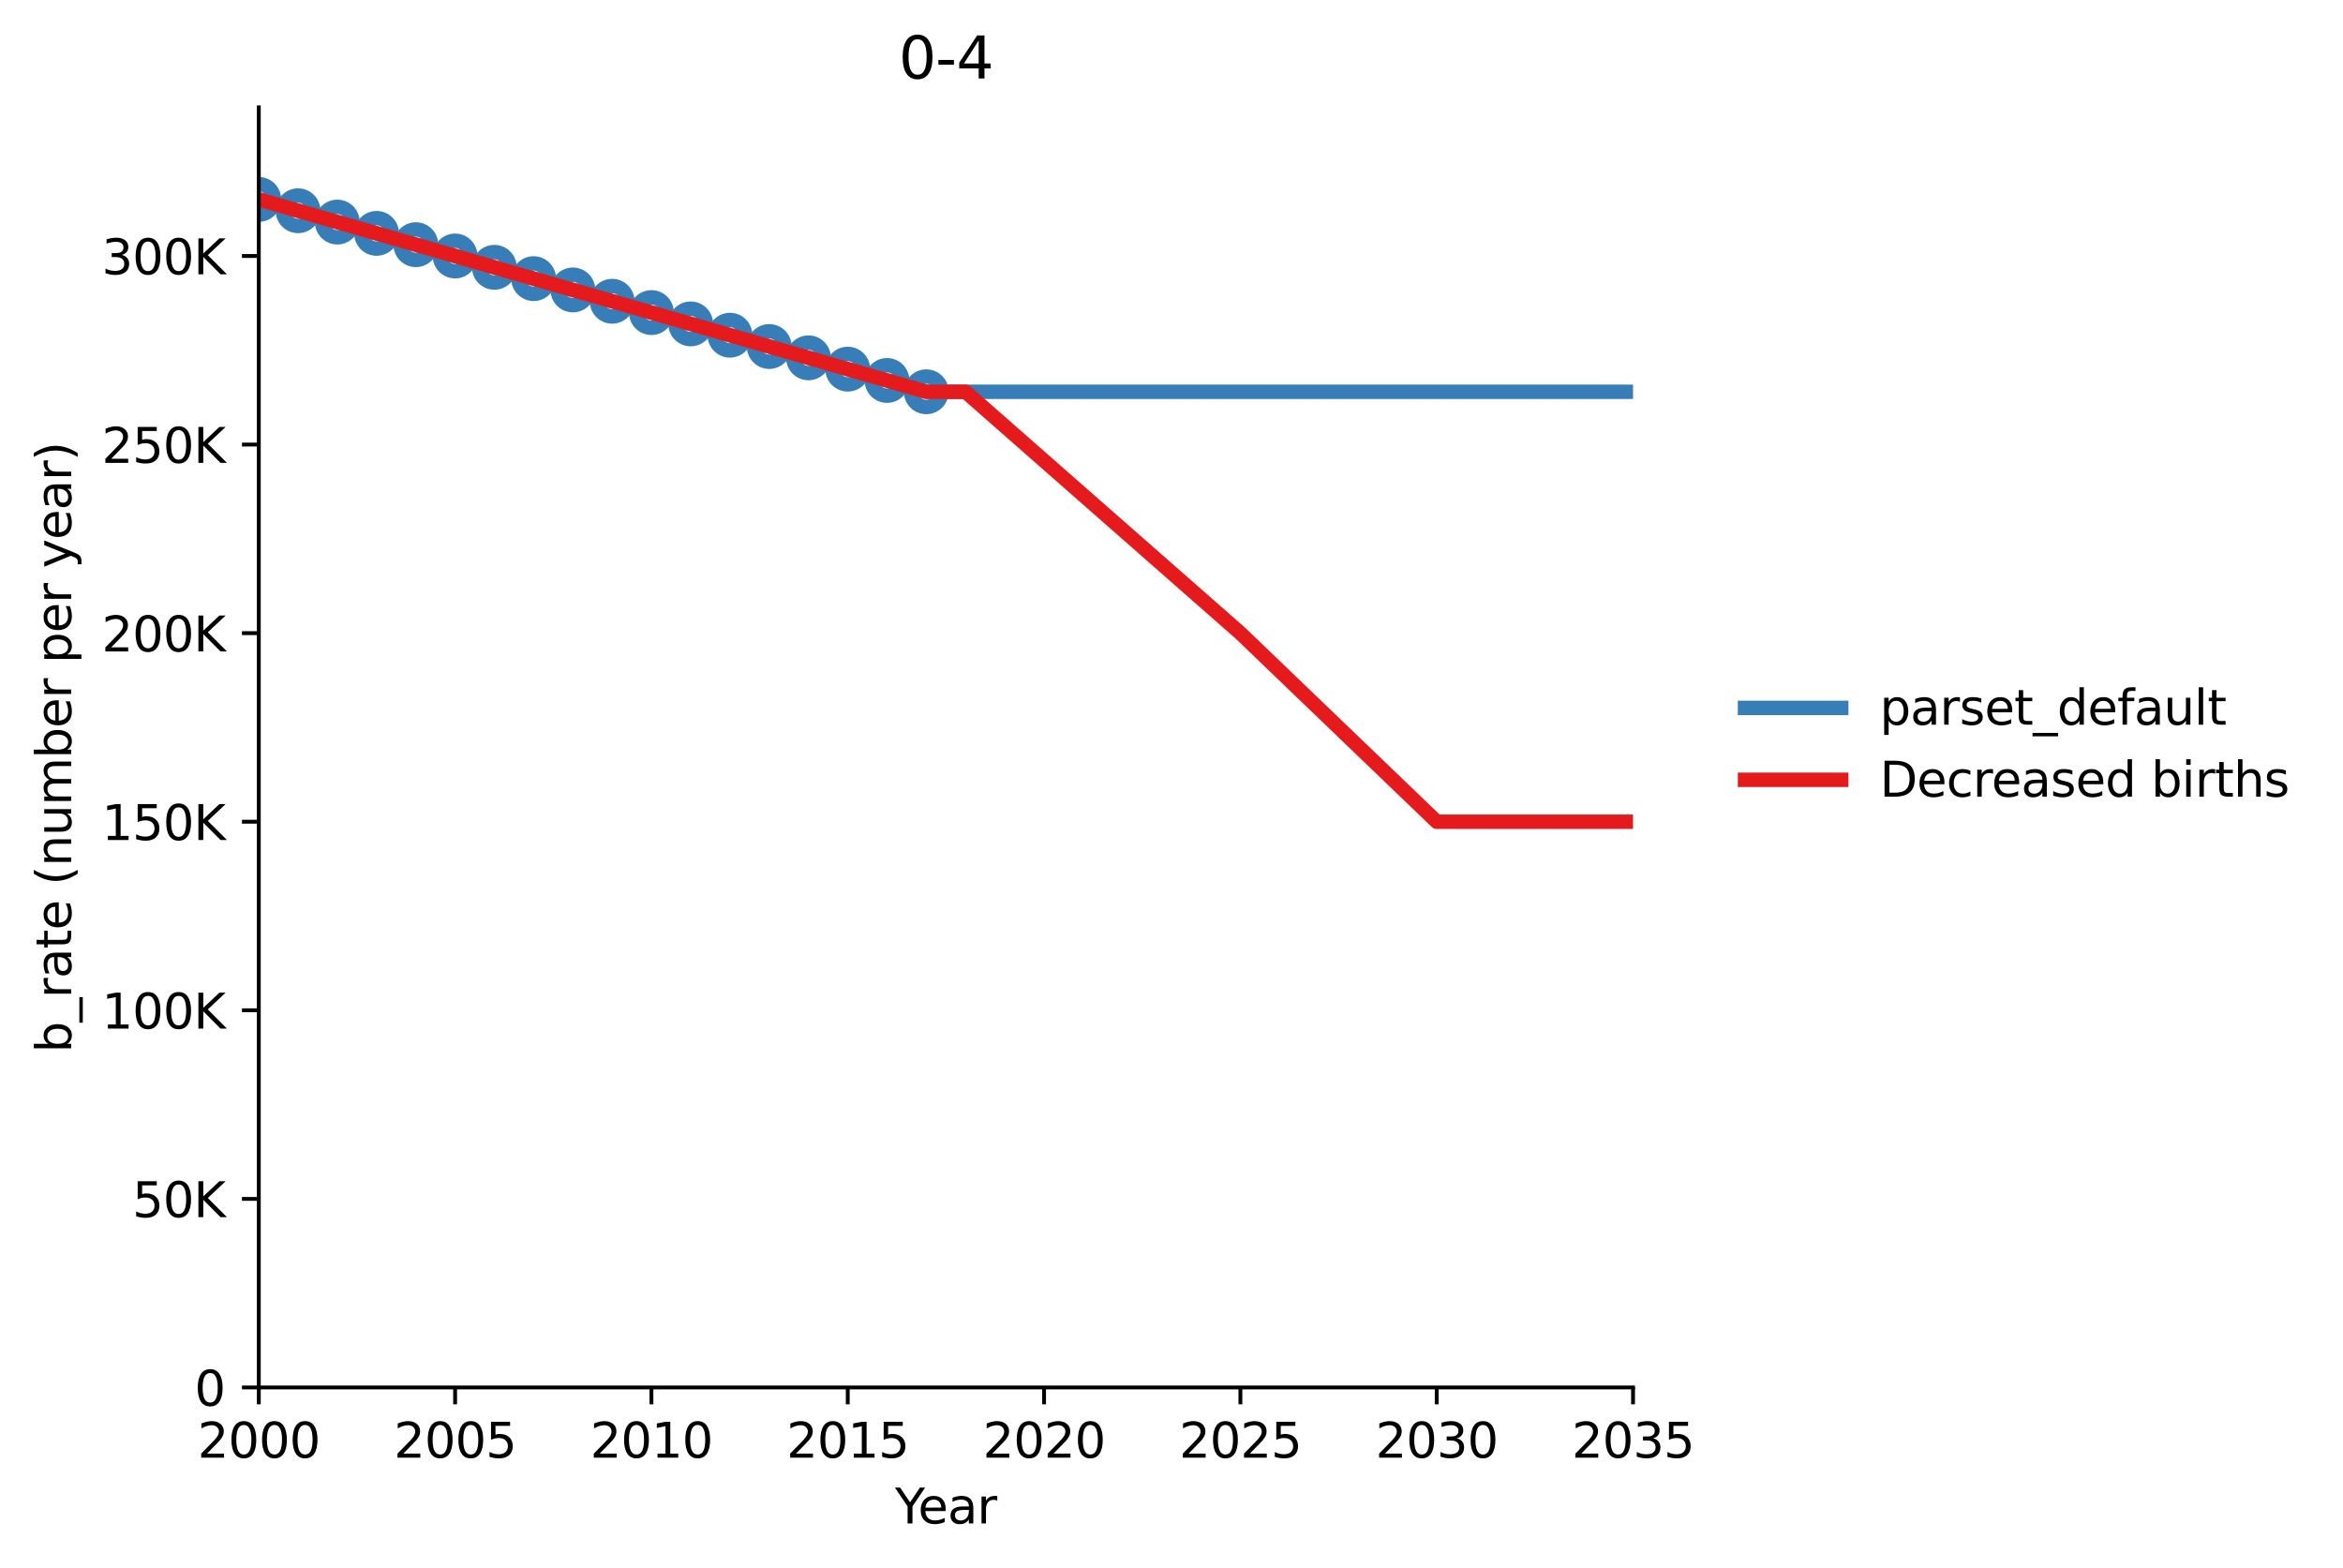 <?xml version="1.0" encoding="utf-8" standalone="no"?>
<!DOCTYPE svg PUBLIC "-//W3C//DTD SVG 1.1//EN"
  "http://www.w3.org/Graphics/SVG/1.1/DTD/svg11.dtd">
<svg xmlns:xlink="http://www.w3.org/1999/xlink" width="487.095pt" height="325.986pt" viewBox="0 0 487.095 325.986" xmlns="http://www.w3.org/2000/svg" version="1.1">
 <defs>
  <style type="text/css">*{stroke-linejoin: round; stroke-linecap: butt}</style>
 </defs>
 <g id="figure_1">
  <g id="patch_1">
   <path d="M 0 325.986 
L 487.095 325.986 
L 487.095 0 
L 0 0 
L 0 325.986 
z
" style="fill: none; opacity: 0"/>
  </g>
  <g id="axes_1">
   <g id="patch_2">
    <path d="M 53.802 288.43 
L 339.498 288.43 
L 339.498 22.318 
L 53.802 22.318 
L 53.802 288.43 
z
" style="fill: none; opacity: 0"/>
   </g>
   <g id="PathCollection_1">
    <defs>
     <path id="C0_0_18cc7bb41e" d="M 0 3.162 
C 0.839 3.162 1.643 2.829 2.236 2.236 
C 2.829 1.643 3.162 0.839 3.162 -0 
C 3.162 -0.839 2.829 -1.643 2.236 -2.236 
C 1.643 -2.829 0.839 -3.162 0 -3.162 
C -0.839 -3.162 -1.643 -2.829 -2.236 -2.236 
C -2.829 -1.643 -3.162 -0.839 -3.162 0 
C -3.162 0.839 -2.829 1.643 -2.236 2.236 
C -1.643 2.829 -0.839 3.162 0 3.162 
z
"/>
    </defs>
    <g clip-path="url(#pcfa4a75a0b)">
     <use xlink:href="#C0_0_18cc7bb41e" x="53.802" y="41.458" style="fill: none; stroke: #377eb8; stroke-width: 3"/>
    </g>
    <g clip-path="url(#pcfa4a75a0b)">
     <use xlink:href="#C0_0_18cc7bb41e" x="61.964" y="43.811" style="fill: none; stroke: #377eb8; stroke-width: 3"/>
    </g>
    <g clip-path="url(#pcfa4a75a0b)">
     <use xlink:href="#C0_0_18cc7bb41e" x="70.127" y="46.163" style="fill: none; stroke: #377eb8; stroke-width: 3"/>
    </g>
    <g clip-path="url(#pcfa4a75a0b)">
     <use xlink:href="#C0_0_18cc7bb41e" x="78.29" y="48.515" style="fill: none; stroke: #377eb8; stroke-width: 3"/>
    </g>
    <g clip-path="url(#pcfa4a75a0b)">
     <use xlink:href="#C0_0_18cc7bb41e" x="86.453" y="50.867" style="fill: none; stroke: #377eb8; stroke-width: 3"/>
    </g>
    <g clip-path="url(#pcfa4a75a0b)">
     <use xlink:href="#C0_0_18cc7bb41e" x="94.615" y="53.219" style="fill: none; stroke: #377eb8; stroke-width: 3"/>
    </g>
    <g clip-path="url(#pcfa4a75a0b)">
     <use xlink:href="#C0_0_18cc7bb41e" x="102.778" y="55.571" style="fill: none; stroke: #377eb8; stroke-width: 3"/>
    </g>
    <g clip-path="url(#pcfa4a75a0b)">
     <use xlink:href="#C0_0_18cc7bb41e" x="110.941" y="57.923" style="fill: none; stroke: #377eb8; stroke-width: 3"/>
    </g>
    <g clip-path="url(#pcfa4a75a0b)">
     <use xlink:href="#C0_0_18cc7bb41e" x="119.104" y="60.275" style="fill: none; stroke: #377eb8; stroke-width: 3"/>
    </g>
    <g clip-path="url(#pcfa4a75a0b)">
     <use xlink:href="#C0_0_18cc7bb41e" x="127.266" y="62.627" style="fill: none; stroke: #377eb8; stroke-width: 3"/>
    </g>
    <g clip-path="url(#pcfa4a75a0b)">
     <use xlink:href="#C0_0_18cc7bb41e" x="135.429" y="64.98" style="fill: none; stroke: #377eb8; stroke-width: 3"/>
    </g>
    <g clip-path="url(#pcfa4a75a0b)">
     <use xlink:href="#C0_0_18cc7bb41e" x="143.592" y="67.332" style="fill: none; stroke: #377eb8; stroke-width: 3"/>
    </g>
    <g clip-path="url(#pcfa4a75a0b)">
     <use xlink:href="#C0_0_18cc7bb41e" x="151.754" y="69.684" style="fill: none; stroke: #377eb8; stroke-width: 3"/>
    </g>
    <g clip-path="url(#pcfa4a75a0b)">
     <use xlink:href="#C0_0_18cc7bb41e" x="159.917" y="72.036" style="fill: none; stroke: #377eb8; stroke-width: 3"/>
    </g>
    <g clip-path="url(#pcfa4a75a0b)">
     <use xlink:href="#C0_0_18cc7bb41e" x="168.08" y="74.388" style="fill: none; stroke: #377eb8; stroke-width: 3"/>
    </g>
    <g clip-path="url(#pcfa4a75a0b)">
     <use xlink:href="#C0_0_18cc7bb41e" x="176.243" y="76.74" style="fill: none; stroke: #377eb8; stroke-width: 3"/>
    </g>
    <g clip-path="url(#pcfa4a75a0b)">
     <use xlink:href="#C0_0_18cc7bb41e" x="184.405" y="79.092" style="fill: none; stroke: #377eb8; stroke-width: 3"/>
    </g>
    <g clip-path="url(#pcfa4a75a0b)">
     <use xlink:href="#C0_0_18cc7bb41e" x="192.568" y="81.444" style="fill: none; stroke: #377eb8; stroke-width: 3"/>
    </g>
   </g>
   <g id="matplotlib.axis_1">
    <g id="xtick_1">
     <g id="line2d_1">
      <defs>
       <path id="m6a4ec01b4e" d="M 0 0 
L 0 3.5 
" style="stroke: #000000; stroke-width: 0.8"/>
      </defs>
      <g>
       <use xlink:href="#m6a4ec01b4e" x="53.802" y="288.43" style="stroke: #000000; stroke-width: 0.8"/>
      </g>
     </g>
     <g id="text_1">
      <!-- 2000 -->
      <g transform="translate(41.077 303.029) scale(0.1 -0.1)">
       <defs>
        <path id="DejaVuSans-32" d="M 1228 531 
L 3431 531 
L 3431 0 
L 469 0 
L 469 531 
Q 828 903 1448 1529 
Q 2069 2156 2228 2338 
Q 2531 2678 2651 2914 
Q 2772 3150 2772 3378 
Q 2772 3750 2511 3984 
Q 2250 4219 1831 4219 
Q 1534 4219 1204 4116 
Q 875 4013 500 3803 
L 500 4441 
Q 881 4594 1212 4672 
Q 1544 4750 1819 4750 
Q 2544 4750 2975 4387 
Q 3406 4025 3406 3419 
Q 3406 3131 3298 2873 
Q 3191 2616 2906 2266 
Q 2828 2175 2409 1742 
Q 1991 1309 1228 531 
z
" transform="scale(0.016)"/>
        <path id="DejaVuSans-30" d="M 2034 4250 
Q 1547 4250 1301 3770 
Q 1056 3291 1056 2328 
Q 1056 1369 1301 889 
Q 1547 409 2034 409 
Q 2525 409 2770 889 
Q 3016 1369 3016 2328 
Q 3016 3291 2770 3770 
Q 2525 4250 2034 4250 
z
M 2034 4750 
Q 2819 4750 3233 4129 
Q 3647 3509 3647 2328 
Q 3647 1150 3233 529 
Q 2819 -91 2034 -91 
Q 1250 -91 836 529 
Q 422 1150 422 2328 
Q 422 3509 836 4129 
Q 1250 4750 2034 4750 
z
" transform="scale(0.016)"/>
       </defs>
       <use xlink:href="#DejaVuSans-32"/>
       <use xlink:href="#DejaVuSans-30" x="63.623"/>
       <use xlink:href="#DejaVuSans-30" x="127.246"/>
       <use xlink:href="#DejaVuSans-30" x="190.869"/>
      </g>
     </g>
    </g>
    <g id="xtick_2">
     <g id="line2d_2">
      <g>
       <use xlink:href="#m6a4ec01b4e" x="94.615" y="288.43" style="stroke: #000000; stroke-width: 0.8"/>
      </g>
     </g>
     <g id="text_2">
      <!-- 2005 -->
      <g transform="translate(81.89 303.029) scale(0.1 -0.1)">
       <defs>
        <path id="DejaVuSans-35" d="M 691 4666 
L 3169 4666 
L 3169 4134 
L 1269 4134 
L 1269 2991 
Q 1406 3038 1543 3061 
Q 1681 3084 1819 3084 
Q 2600 3084 3056 2656 
Q 3513 2228 3513 1497 
Q 3513 744 3044 326 
Q 2575 -91 1722 -91 
Q 1428 -91 1123 -41 
Q 819 9 494 109 
L 494 744 
Q 775 591 1075 516 
Q 1375 441 1709 441 
Q 2250 441 2565 725 
Q 2881 1009 2881 1497 
Q 2881 1984 2565 2268 
Q 2250 2553 1709 2553 
Q 1456 2553 1204 2497 
Q 953 2441 691 2322 
L 691 4666 
z
" transform="scale(0.016)"/>
       </defs>
       <use xlink:href="#DejaVuSans-32"/>
       <use xlink:href="#DejaVuSans-30" x="63.623"/>
       <use xlink:href="#DejaVuSans-30" x="127.246"/>
       <use xlink:href="#DejaVuSans-35" x="190.869"/>
      </g>
     </g>
    </g>
    <g id="xtick_3">
     <g id="line2d_3">
      <g>
       <use xlink:href="#m6a4ec01b4e" x="135.429" y="288.43" style="stroke: #000000; stroke-width: 0.8"/>
      </g>
     </g>
     <g id="text_3">
      <!-- 2010 -->
      <g transform="translate(122.704 303.029) scale(0.1 -0.1)">
       <defs>
        <path id="DejaVuSans-31" d="M 794 531 
L 1825 531 
L 1825 4091 
L 703 3866 
L 703 4441 
L 1819 4666 
L 2450 4666 
L 2450 531 
L 3481 531 
L 3481 0 
L 794 0 
L 794 531 
z
" transform="scale(0.016)"/>
       </defs>
       <use xlink:href="#DejaVuSans-32"/>
       <use xlink:href="#DejaVuSans-30" x="63.623"/>
       <use xlink:href="#DejaVuSans-31" x="127.246"/>
       <use xlink:href="#DejaVuSans-30" x="190.869"/>
      </g>
     </g>
    </g>
    <g id="xtick_4">
     <g id="line2d_4">
      <g>
       <use xlink:href="#m6a4ec01b4e" x="176.243" y="288.43" style="stroke: #000000; stroke-width: 0.8"/>
      </g>
     </g>
     <g id="text_4">
      <!-- 2015 -->
      <g transform="translate(163.518 303.029) scale(0.1 -0.1)">
       <use xlink:href="#DejaVuSans-32"/>
       <use xlink:href="#DejaVuSans-30" x="63.623"/>
       <use xlink:href="#DejaVuSans-31" x="127.246"/>
       <use xlink:href="#DejaVuSans-35" x="190.869"/>
      </g>
     </g>
    </g>
    <g id="xtick_5">
     <g id="line2d_5">
      <g>
       <use xlink:href="#m6a4ec01b4e" x="217.056" y="288.43" style="stroke: #000000; stroke-width: 0.8"/>
      </g>
     </g>
     <g id="text_5">
      <!-- 2020 -->
      <g transform="translate(204.331 303.029) scale(0.1 -0.1)">
       <use xlink:href="#DejaVuSans-32"/>
       <use xlink:href="#DejaVuSans-30" x="63.623"/>
       <use xlink:href="#DejaVuSans-32" x="127.246"/>
       <use xlink:href="#DejaVuSans-30" x="190.869"/>
      </g>
     </g>
    </g>
    <g id="xtick_6">
     <g id="line2d_6">
      <g>
       <use xlink:href="#m6a4ec01b4e" x="257.87" y="288.43" style="stroke: #000000; stroke-width: 0.8"/>
      </g>
     </g>
     <g id="text_6">
      <!-- 2025 -->
      <g transform="translate(245.145 303.029) scale(0.1 -0.1)">
       <use xlink:href="#DejaVuSans-32"/>
       <use xlink:href="#DejaVuSans-30" x="63.623"/>
       <use xlink:href="#DejaVuSans-32" x="127.246"/>
       <use xlink:href="#DejaVuSans-35" x="190.869"/>
      </g>
     </g>
    </g>
    <g id="xtick_7">
     <g id="line2d_7">
      <g>
       <use xlink:href="#m6a4ec01b4e" x="298.684" y="288.43" style="stroke: #000000; stroke-width: 0.8"/>
      </g>
     </g>
     <g id="text_7">
      <!-- 2030 -->
      <g transform="translate(285.959 303.029) scale(0.1 -0.1)">
       <defs>
        <path id="DejaVuSans-33" d="M 2597 2516 
Q 3050 2419 3304 2112 
Q 3559 1806 3559 1356 
Q 3559 666 3084 287 
Q 2609 -91 1734 -91 
Q 1441 -91 1130 -33 
Q 819 25 488 141 
L 488 750 
Q 750 597 1062 519 
Q 1375 441 1716 441 
Q 2309 441 2620 675 
Q 2931 909 2931 1356 
Q 2931 1769 2642 2001 
Q 2353 2234 1838 2234 
L 1294 2234 
L 1294 2753 
L 1863 2753 
Q 2328 2753 2575 2939 
Q 2822 3125 2822 3475 
Q 2822 3834 2567 4026 
Q 2313 4219 1838 4219 
Q 1578 4219 1281 4162 
Q 984 4106 628 3988 
L 628 4550 
Q 988 4650 1302 4700 
Q 1616 4750 1894 4750 
Q 2613 4750 3031 4423 
Q 3450 4097 3450 3541 
Q 3450 3153 3228 2886 
Q 3006 2619 2597 2516 
z
" transform="scale(0.016)"/>
       </defs>
       <use xlink:href="#DejaVuSans-32"/>
       <use xlink:href="#DejaVuSans-30" x="63.623"/>
       <use xlink:href="#DejaVuSans-33" x="127.246"/>
       <use xlink:href="#DejaVuSans-30" x="190.869"/>
      </g>
     </g>
    </g>
    <g id="xtick_8">
     <g id="line2d_8">
      <g>
       <use xlink:href="#m6a4ec01b4e" x="339.498" y="288.43" style="stroke: #000000; stroke-width: 0.8"/>
      </g>
     </g>
     <g id="text_8">
      <!-- 2035 -->
      <g transform="translate(326.773 303.029) scale(0.1 -0.1)">
       <use xlink:href="#DejaVuSans-32"/>
       <use xlink:href="#DejaVuSans-30" x="63.623"/>
       <use xlink:href="#DejaVuSans-33" x="127.246"/>
       <use xlink:href="#DejaVuSans-35" x="190.869"/>
      </g>
     </g>
    </g>
    <g id="text_9">
     <!-- Year -->
     <g transform="translate(186.062 316.707) scale(0.1 -0.1)">
      <defs>
       <path id="DejaVuSans-59" d="M -13 4666 
L 666 4666 
L 1959 2747 
L 3244 4666 
L 3922 4666 
L 2272 2222 
L 2272 0 
L 1638 0 
L 1638 2222 
L -13 4666 
z
" transform="scale(0.016)"/>
       <path id="DejaVuSans-65" d="M 3597 1894 
L 3597 1613 
L 953 1613 
Q 991 1019 1311 708 
Q 1631 397 2203 397 
Q 2534 397 2845 478 
Q 3156 559 3463 722 
L 3463 178 
Q 3153 47 2828 -22 
Q 2503 -91 2169 -91 
Q 1331 -91 842 396 
Q 353 884 353 1716 
Q 353 2575 817 3079 
Q 1281 3584 2069 3584 
Q 2775 3584 3186 3129 
Q 3597 2675 3597 1894 
z
M 3022 2063 
Q 3016 2534 2758 2815 
Q 2500 3097 2075 3097 
Q 1594 3097 1305 2825 
Q 1016 2553 972 2059 
L 3022 2063 
z
" transform="scale(0.016)"/>
       <path id="DejaVuSans-61" d="M 2194 1759 
Q 1497 1759 1228 1600 
Q 959 1441 959 1056 
Q 959 750 1161 570 
Q 1363 391 1709 391 
Q 2188 391 2477 730 
Q 2766 1069 2766 1631 
L 2766 1759 
L 2194 1759 
z
M 3341 1997 
L 3341 0 
L 2766 0 
L 2766 531 
Q 2569 213 2275 61 
Q 1981 -91 1556 -91 
Q 1019 -91 701 211 
Q 384 513 384 1019 
Q 384 1609 779 1909 
Q 1175 2209 1959 2209 
L 2766 2209 
L 2766 2266 
Q 2766 2663 2505 2880 
Q 2244 3097 1772 3097 
Q 1472 3097 1187 3025 
Q 903 2953 641 2809 
L 641 3341 
Q 956 3463 1253 3523 
Q 1550 3584 1831 3584 
Q 2591 3584 2966 3190 
Q 3341 2797 3341 1997 
z
" transform="scale(0.016)"/>
       <path id="DejaVuSans-72" d="M 2631 2963 
Q 2534 3019 2420 3045 
Q 2306 3072 2169 3072 
Q 1681 3072 1420 2755 
Q 1159 2438 1159 1844 
L 1159 0 
L 581 0 
L 581 3500 
L 1159 3500 
L 1159 2956 
Q 1341 3275 1631 3429 
Q 1922 3584 2338 3584 
Q 2397 3584 2469 3576 
Q 2541 3569 2628 3553 
L 2631 2963 
z
" transform="scale(0.016)"/>
      </defs>
      <use xlink:href="#DejaVuSans-59"/>
      <use xlink:href="#DejaVuSans-65" x="47.834"/>
      <use xlink:href="#DejaVuSans-61" x="109.357"/>
      <use xlink:href="#DejaVuSans-72" x="170.637"/>
     </g>
    </g>
   </g>
   <g id="matplotlib.axis_2">
    <g id="ytick_1">
     <g id="line2d_9">
      <defs>
       <path id="m63de8cda7c" d="M 0 0 
L -3.5 0 
" style="stroke: #000000; stroke-width: 0.8"/>
      </defs>
      <g>
       <use xlink:href="#m63de8cda7c" x="53.802" y="288.43" style="stroke: #000000; stroke-width: 0.8"/>
      </g>
     </g>
     <g id="text_10">
      <!-- 0 -->
      <g transform="translate(40.439 292.229) scale(0.1 -0.1)">
       <use xlink:href="#DejaVuSans-30"/>
      </g>
     </g>
    </g>
    <g id="ytick_2">
     <g id="line2d_10">
      <g>
       <use xlink:href="#m63de8cda7c" x="53.802" y="249.228" style="stroke: #000000; stroke-width: 0.8"/>
      </g>
     </g>
     <g id="text_11">
      <!-- 50K -->
      <g transform="translate(27.519 253.027) scale(0.1 -0.1)">
       <defs>
        <path id="DejaVuSans-4b" d="M 628 4666 
L 1259 4666 
L 1259 2694 
L 3353 4666 
L 4166 4666 
L 1850 2491 
L 4331 0 
L 3500 0 
L 1259 2247 
L 1259 0 
L 628 0 
L 628 4666 
z
" transform="scale(0.016)"/>
       </defs>
       <use xlink:href="#DejaVuSans-35"/>
       <use xlink:href="#DejaVuSans-30" x="63.623"/>
       <use xlink:href="#DejaVuSans-4b" x="127.246"/>
      </g>
     </g>
    </g>
    <g id="ytick_3">
     <g id="line2d_11">
      <g>
       <use xlink:href="#m63de8cda7c" x="53.802" y="210.026" style="stroke: #000000; stroke-width: 0.8"/>
      </g>
     </g>
     <g id="text_12">
      <!-- 100K -->
      <g transform="translate(21.156 213.826) scale(0.1 -0.1)">
       <use xlink:href="#DejaVuSans-31"/>
       <use xlink:href="#DejaVuSans-30" x="63.623"/>
       <use xlink:href="#DejaVuSans-30" x="127.246"/>
       <use xlink:href="#DejaVuSans-4b" x="190.869"/>
      </g>
     </g>
    </g>
    <g id="ytick_4">
     <g id="line2d_12">
      <g>
       <use xlink:href="#m63de8cda7c" x="53.802" y="170.825" style="stroke: #000000; stroke-width: 0.8"/>
      </g>
     </g>
     <g id="text_13">
      <!-- 150K -->
      <g transform="translate(21.156 174.624) scale(0.1 -0.1)">
       <use xlink:href="#DejaVuSans-31"/>
       <use xlink:href="#DejaVuSans-35" x="63.623"/>
       <use xlink:href="#DejaVuSans-30" x="127.246"/>
       <use xlink:href="#DejaVuSans-4b" x="190.869"/>
      </g>
     </g>
    </g>
    <g id="ytick_5">
     <g id="line2d_13">
      <g>
       <use xlink:href="#m63de8cda7c" x="53.802" y="131.623" style="stroke: #000000; stroke-width: 0.8"/>
      </g>
     </g>
     <g id="text_14">
      <!-- 200K -->
      <g transform="translate(21.156 135.422) scale(0.1 -0.1)">
       <use xlink:href="#DejaVuSans-32"/>
       <use xlink:href="#DejaVuSans-30" x="63.623"/>
       <use xlink:href="#DejaVuSans-30" x="127.246"/>
       <use xlink:href="#DejaVuSans-4b" x="190.869"/>
      </g>
     </g>
    </g>
    <g id="ytick_6">
     <g id="line2d_14">
      <g>
       <use xlink:href="#m63de8cda7c" x="53.802" y="92.421" style="stroke: #000000; stroke-width: 0.8"/>
      </g>
     </g>
     <g id="text_15">
      <!-- 250K -->
      <g transform="translate(21.156 96.22) scale(0.1 -0.1)">
       <use xlink:href="#DejaVuSans-32"/>
       <use xlink:href="#DejaVuSans-35" x="63.623"/>
       <use xlink:href="#DejaVuSans-30" x="127.246"/>
       <use xlink:href="#DejaVuSans-4b" x="190.869"/>
      </g>
     </g>
    </g>
    <g id="ytick_7">
     <g id="line2d_15">
      <g>
       <use xlink:href="#m63de8cda7c" x="53.802" y="53.219" style="stroke: #000000; stroke-width: 0.8"/>
      </g>
     </g>
     <g id="text_16">
      <!-- 300K -->
      <g transform="translate(21.156 57.018) scale(0.1 -0.1)">
       <use xlink:href="#DejaVuSans-33"/>
       <use xlink:href="#DejaVuSans-30" x="63.623"/>
       <use xlink:href="#DejaVuSans-30" x="127.246"/>
       <use xlink:href="#DejaVuSans-4b" x="190.869"/>
      </g>
     </g>
    </g>
    <g id="text_17">
     <!-- b_rate (number per year) -->
     <g transform="translate(14.798 218.849) rotate(-90) scale(0.1 -0.1)">
      <defs>
       <path id="DejaVuSans-62" d="M 3116 1747 
Q 3116 2381 2855 2742 
Q 2594 3103 2138 3103 
Q 1681 3103 1420 2742 
Q 1159 2381 1159 1747 
Q 1159 1113 1420 752 
Q 1681 391 2138 391 
Q 2594 391 2855 752 
Q 3116 1113 3116 1747 
z
M 1159 2969 
Q 1341 3281 1617 3432 
Q 1894 3584 2278 3584 
Q 2916 3584 3314 3078 
Q 3713 2572 3713 1747 
Q 3713 922 3314 415 
Q 2916 -91 2278 -91 
Q 1894 -91 1617 61 
Q 1341 213 1159 525 
L 1159 0 
L 581 0 
L 581 4863 
L 1159 4863 
L 1159 2969 
z
" transform="scale(0.016)"/>
       <path id="DejaVuSans-5f" d="M 3263 -1063 
L 3263 -1509 
L -63 -1509 
L -63 -1063 
L 3263 -1063 
z
" transform="scale(0.016)"/>
       <path id="DejaVuSans-74" d="M 1172 4494 
L 1172 3500 
L 2356 3500 
L 2356 3053 
L 1172 3053 
L 1172 1153 
Q 1172 725 1289 603 
Q 1406 481 1766 481 
L 2356 481 
L 2356 0 
L 1766 0 
Q 1100 0 847 248 
Q 594 497 594 1153 
L 594 3053 
L 172 3053 
L 172 3500 
L 594 3500 
L 594 4494 
L 1172 4494 
z
" transform="scale(0.016)"/>
       <path id="DejaVuSans-20" transform="scale(0.016)"/>
       <path id="DejaVuSans-28" d="M 1984 4856 
Q 1566 4138 1362 3434 
Q 1159 2731 1159 2009 
Q 1159 1288 1364 580 
Q 1569 -128 1984 -844 
L 1484 -844 
Q 1016 -109 783 600 
Q 550 1309 550 2009 
Q 550 2706 781 3412 
Q 1013 4119 1484 4856 
L 1984 4856 
z
" transform="scale(0.016)"/>
       <path id="DejaVuSans-6e" d="M 3513 2113 
L 3513 0 
L 2938 0 
L 2938 2094 
Q 2938 2591 2744 2837 
Q 2550 3084 2163 3084 
Q 1697 3084 1428 2787 
Q 1159 2491 1159 1978 
L 1159 0 
L 581 0 
L 581 3500 
L 1159 3500 
L 1159 2956 
Q 1366 3272 1645 3428 
Q 1925 3584 2291 3584 
Q 2894 3584 3203 3211 
Q 3513 2838 3513 2113 
z
" transform="scale(0.016)"/>
       <path id="DejaVuSans-75" d="M 544 1381 
L 544 3500 
L 1119 3500 
L 1119 1403 
Q 1119 906 1312 657 
Q 1506 409 1894 409 
Q 2359 409 2629 706 
Q 2900 1003 2900 1516 
L 2900 3500 
L 3475 3500 
L 3475 0 
L 2900 0 
L 2900 538 
Q 2691 219 2414 64 
Q 2138 -91 1772 -91 
Q 1169 -91 856 284 
Q 544 659 544 1381 
z
M 1991 3584 
L 1991 3584 
z
" transform="scale(0.016)"/>
       <path id="DejaVuSans-6d" d="M 3328 2828 
Q 3544 3216 3844 3400 
Q 4144 3584 4550 3584 
Q 5097 3584 5394 3201 
Q 5691 2819 5691 2113 
L 5691 0 
L 5113 0 
L 5113 2094 
Q 5113 2597 4934 2840 
Q 4756 3084 4391 3084 
Q 3944 3084 3684 2787 
Q 3425 2491 3425 1978 
L 3425 0 
L 2847 0 
L 2847 2094 
Q 2847 2600 2669 2842 
Q 2491 3084 2119 3084 
Q 1678 3084 1418 2786 
Q 1159 2488 1159 1978 
L 1159 0 
L 581 0 
L 581 3500 
L 1159 3500 
L 1159 2956 
Q 1356 3278 1631 3431 
Q 1906 3584 2284 3584 
Q 2666 3584 2933 3390 
Q 3200 3197 3328 2828 
z
" transform="scale(0.016)"/>
       <path id="DejaVuSans-70" d="M 1159 525 
L 1159 -1331 
L 581 -1331 
L 581 3500 
L 1159 3500 
L 1159 2969 
Q 1341 3281 1617 3432 
Q 1894 3584 2278 3584 
Q 2916 3584 3314 3078 
Q 3713 2572 3713 1747 
Q 3713 922 3314 415 
Q 2916 -91 2278 -91 
Q 1894 -91 1617 61 
Q 1341 213 1159 525 
z
M 3116 1747 
Q 3116 2381 2855 2742 
Q 2594 3103 2138 3103 
Q 1681 3103 1420 2742 
Q 1159 2381 1159 1747 
Q 1159 1113 1420 752 
Q 1681 391 2138 391 
Q 2594 391 2855 752 
Q 3116 1113 3116 1747 
z
" transform="scale(0.016)"/>
       <path id="DejaVuSans-79" d="M 2059 -325 
Q 1816 -950 1584 -1140 
Q 1353 -1331 966 -1331 
L 506 -1331 
L 506 -850 
L 844 -850 
Q 1081 -850 1212 -737 
Q 1344 -625 1503 -206 
L 1606 56 
L 191 3500 
L 800 3500 
L 1894 763 
L 2988 3500 
L 3597 3500 
L 2059 -325 
z
" transform="scale(0.016)"/>
       <path id="DejaVuSans-29" d="M 513 4856 
L 1013 4856 
Q 1481 4119 1714 3412 
Q 1947 2706 1947 2009 
Q 1947 1309 1714 600 
Q 1481 -109 1013 -844 
L 513 -844 
Q 928 -128 1133 580 
Q 1338 1288 1338 2009 
Q 1338 2731 1133 3434 
Q 928 4138 513 4856 
z
" transform="scale(0.016)"/>
      </defs>
      <use xlink:href="#DejaVuSans-62"/>
      <use xlink:href="#DejaVuSans-5f" x="63.477"/>
      <use xlink:href="#DejaVuSans-72" x="113.477"/>
      <use xlink:href="#DejaVuSans-61" x="154.59"/>
      <use xlink:href="#DejaVuSans-74" x="215.869"/>
      <use xlink:href="#DejaVuSans-65" x="255.078"/>
      <use xlink:href="#DejaVuSans-20" x="316.602"/>
      <use xlink:href="#DejaVuSans-28" x="348.389"/>
      <use xlink:href="#DejaVuSans-6e" x="387.402"/>
      <use xlink:href="#DejaVuSans-75" x="450.781"/>
      <use xlink:href="#DejaVuSans-6d" x="514.16"/>
      <use xlink:href="#DejaVuSans-62" x="611.572"/>
      <use xlink:href="#DejaVuSans-65" x="675.049"/>
      <use xlink:href="#DejaVuSans-72" x="736.572"/>
      <use xlink:href="#DejaVuSans-20" x="777.686"/>
      <use xlink:href="#DejaVuSans-70" x="809.473"/>
      <use xlink:href="#DejaVuSans-65" x="872.949"/>
      <use xlink:href="#DejaVuSans-72" x="934.473"/>
      <use xlink:href="#DejaVuSans-20" x="975.586"/>
      <use xlink:href="#DejaVuSans-79" x="1007.373"/>
      <use xlink:href="#DejaVuSans-65" x="1066.553"/>
      <use xlink:href="#DejaVuSans-61" x="1128.076"/>
      <use xlink:href="#DejaVuSans-72" x="1189.355"/>
      <use xlink:href="#DejaVuSans-29" x="1230.469"/>
     </g>
    </g>
   </g>
   <g id="line2d_16">
    <path d="M 53.802 41.458 
L 57.883 42.634 
L 61.964 43.811 
L 66.046 44.987 
L 70.127 46.163 
L 74.208 47.339 
L 78.29 48.515 
L 82.371 49.691 
L 86.453 50.867 
L 90.534 52.043 
L 94.615 53.219 
L 98.697 54.395 
L 102.778 55.571 
L 106.859 56.747 
L 110.941 57.923 
L 115.022 59.099 
L 119.104 60.275 
L 123.185 61.451 
L 127.266 62.627 
L 131.348 63.803 
L 135.429 64.98 
L 139.51 66.156 
L 143.592 67.332 
L 147.673 68.508 
L 151.754 69.684 
L 155.836 70.86 
L 159.917 72.036 
L 163.999 73.212 
L 168.08 74.388 
L 172.161 75.564 
L 176.243 76.74 
L 180.324 77.916 
L 184.405 79.092 
L 188.487 80.268 
L 192.568 81.444 
L 196.65 81.444 
L 200.731 81.444 
L 204.812 81.444 
L 208.894 81.444 
L 212.975 81.444 
L 217.056 81.444 
L 221.138 81.444 
L 225.219 81.444 
L 229.301 81.444 
L 233.382 81.444 
L 237.463 81.444 
L 241.545 81.444 
L 245.626 81.444 
L 249.707 81.444 
L 253.789 81.444 
L 257.87 81.444 
L 261.952 81.444 
L 266.033 81.444 
L 270.114 81.444 
L 274.196 81.444 
L 278.277 81.444 
L 282.358 81.444 
L 286.44 81.444 
L 290.521 81.444 
L 294.602 81.444 
L 298.684 81.444 
L 302.765 81.444 
L 306.847 81.444 
L 310.928 81.444 
L 315.009 81.444 
L 319.091 81.444 
L 323.172 81.444 
L 327.253 81.444 
L 331.335 81.444 
L 335.416 81.444 
L 339.498 81.444 
" clip-path="url(#pcfa4a75a0b)" style="fill: none; stroke: #377eb8; stroke-width: 3; stroke-linecap: square"/>
   </g>
   <g id="line2d_17">
    <path d="M 53.802 41.458 
L 57.883 42.634 
L 61.964 43.811 
L 66.046 44.987 
L 70.127 46.163 
L 74.208 47.339 
L 78.29 48.515 
L 82.371 49.691 
L 86.453 50.867 
L 90.534 52.043 
L 94.615 53.219 
L 98.697 54.395 
L 102.778 55.571 
L 106.859 56.747 
L 110.941 57.923 
L 115.022 59.099 
L 119.104 60.275 
L 123.185 61.451 
L 127.266 62.627 
L 131.348 63.803 
L 135.429 64.98 
L 139.51 66.156 
L 143.592 67.332 
L 147.673 68.508 
L 151.754 69.684 
L 155.836 70.86 
L 159.917 72.036 
L 163.999 73.212 
L 168.08 74.388 
L 172.161 75.564 
L 176.243 76.74 
L 180.324 77.916 
L 184.405 79.092 
L 188.487 80.268 
L 192.568 81.444 
L 196.65 81.444 
L 200.731 81.444 
L 204.812 85.028 
L 208.894 88.613 
L 212.975 92.197 
L 217.056 95.781 
L 221.138 99.365 
L 225.219 102.949 
L 229.301 106.534 
L 233.382 110.118 
L 237.463 113.702 
L 241.545 117.286 
L 245.626 120.87 
L 249.707 124.454 
L 253.789 128.039 
L 257.87 131.623 
L 261.952 135.543 
L 266.033 139.463 
L 270.114 143.383 
L 274.196 147.303 
L 278.277 151.224 
L 282.358 155.144 
L 286.44 159.064 
L 290.521 162.984 
L 294.602 166.904 
L 298.684 170.825 
L 302.765 170.825 
L 306.847 170.825 
L 310.928 170.825 
L 315.009 170.825 
L 319.091 170.825 
L 323.172 170.825 
L 327.253 170.825 
L 331.335 170.825 
L 335.416 170.825 
L 339.498 170.825 
" clip-path="url(#pcfa4a75a0b)" style="fill: none; stroke: #e41a1c; stroke-width: 3; stroke-linecap: square"/>
   </g>
   <g id="patch_3">
    <path d="M 53.802 288.43 
L 53.802 22.318 
" style="fill: none; stroke: #000000; stroke-width: 0.8; stroke-linejoin: miter; stroke-linecap: square"/>
   </g>
   <g id="patch_4">
    <path d="M 339.498 288.43 
L 339.498 22.318 
" style="fill: none"/>
   </g>
   <g id="patch_5">
    <path d="M 53.802 288.43 
L 339.498 288.43 
" style="fill: none; stroke: #000000; stroke-width: 0.8; stroke-linejoin: miter; stroke-linecap: square"/>
   </g>
   <g id="patch_6">
    <path d="M 53.802 22.318 
L 339.498 22.318 
" style="fill: none"/>
   </g>
   <g id="text_18">
    <!-- 0-4 -->
    <g transform="translate(186.85 16.318) scale(0.12 -0.12)">
     <defs>
      <path id="DejaVuSans-2d" d="M 313 2009 
L 1997 2009 
L 1997 1497 
L 313 1497 
L 313 2009 
z
" transform="scale(0.016)"/>
      <path id="DejaVuSans-34" d="M 2419 4116 
L 825 1625 
L 2419 1625 
L 2419 4116 
z
M 2253 4666 
L 3047 4666 
L 3047 1625 
L 3713 1625 
L 3713 1100 
L 3047 1100 
L 3047 0 
L 2419 0 
L 2419 1100 
L 313 1100 
L 313 1709 
L 2253 4666 
z
" transform="scale(0.016)"/>
     </defs>
     <use xlink:href="#DejaVuSans-30"/>
     <use xlink:href="#DejaVuSans-2d" x="63.623"/>
     <use xlink:href="#DejaVuSans-34" x="99.707"/>
    </g>
   </g>
   <g id="legend_1">
    <g id="patch_7">
     <path d="M 360.782 171.691 
L 477.895 171.691 
Q 479.895 171.691 479.895 169.691 
L 479.895 141.057 
Q 479.895 139.057 477.895 139.057 
L 360.782 139.057 
Q 358.782 139.057 358.782 141.057 
L 358.782 169.691 
Q 358.782 171.691 360.782 171.691 
L 360.782 171.691 
z
" style="fill: none; opacity: 0"/>
    </g>
    <g id="line2d_18">
     <path d="M 362.782 147.155 
L 372.782 147.155 
L 382.782 147.155 
" style="fill: none; stroke: #377eb8; stroke-width: 3; stroke-linecap: square"/>
    </g>
    <g id="text_19">
     <!-- parset_default -->
     <g transform="translate(390.782 150.655) scale(0.1 -0.1)">
      <defs>
       <path id="DejaVuSans-73" d="M 2834 3397 
L 2834 2853 
Q 2591 2978 2328 3040 
Q 2066 3103 1784 3103 
Q 1356 3103 1142 2972 
Q 928 2841 928 2578 
Q 928 2378 1081 2264 
Q 1234 2150 1697 2047 
L 1894 2003 
Q 2506 1872 2764 1633 
Q 3022 1394 3022 966 
Q 3022 478 2636 193 
Q 2250 -91 1575 -91 
Q 1294 -91 989 -36 
Q 684 19 347 128 
L 347 722 
Q 666 556 975 473 
Q 1284 391 1588 391 
Q 1994 391 2212 530 
Q 2431 669 2431 922 
Q 2431 1156 2273 1281 
Q 2116 1406 1581 1522 
L 1381 1569 
Q 847 1681 609 1914 
Q 372 2147 372 2553 
Q 372 3047 722 3315 
Q 1072 3584 1716 3584 
Q 2034 3584 2315 3537 
Q 2597 3491 2834 3397 
z
" transform="scale(0.016)"/>
       <path id="DejaVuSans-64" d="M 2906 2969 
L 2906 4863 
L 3481 4863 
L 3481 0 
L 2906 0 
L 2906 525 
Q 2725 213 2448 61 
Q 2172 -91 1784 -91 
Q 1150 -91 751 415 
Q 353 922 353 1747 
Q 353 2572 751 3078 
Q 1150 3584 1784 3584 
Q 2172 3584 2448 3432 
Q 2725 3281 2906 2969 
z
M 947 1747 
Q 947 1113 1208 752 
Q 1469 391 1925 391 
Q 2381 391 2643 752 
Q 2906 1113 2906 1747 
Q 2906 2381 2643 2742 
Q 2381 3103 1925 3103 
Q 1469 3103 1208 2742 
Q 947 2381 947 1747 
z
" transform="scale(0.016)"/>
       <path id="DejaVuSans-66" d="M 2375 4863 
L 2375 4384 
L 1825 4384 
Q 1516 4384 1395 4259 
Q 1275 4134 1275 3809 
L 1275 3500 
L 2222 3500 
L 2222 3053 
L 1275 3053 
L 1275 0 
L 697 0 
L 697 3053 
L 147 3053 
L 147 3500 
L 697 3500 
L 697 3744 
Q 697 4328 969 4595 
Q 1241 4863 1831 4863 
L 2375 4863 
z
" transform="scale(0.016)"/>
       <path id="DejaVuSans-6c" d="M 603 4863 
L 1178 4863 
L 1178 0 
L 603 0 
L 603 4863 
z
" transform="scale(0.016)"/>
      </defs>
      <use xlink:href="#DejaVuSans-70"/>
      <use xlink:href="#DejaVuSans-61" x="63.477"/>
      <use xlink:href="#DejaVuSans-72" x="124.756"/>
      <use xlink:href="#DejaVuSans-73" x="165.869"/>
      <use xlink:href="#DejaVuSans-65" x="217.969"/>
      <use xlink:href="#DejaVuSans-74" x="279.492"/>
      <use xlink:href="#DejaVuSans-5f" x="318.701"/>
      <use xlink:href="#DejaVuSans-64" x="368.701"/>
      <use xlink:href="#DejaVuSans-65" x="432.178"/>
      <use xlink:href="#DejaVuSans-66" x="493.701"/>
      <use xlink:href="#DejaVuSans-61" x="528.906"/>
      <use xlink:href="#DejaVuSans-75" x="590.186"/>
      <use xlink:href="#DejaVuSans-6c" x="653.564"/>
      <use xlink:href="#DejaVuSans-74" x="681.348"/>
     </g>
    </g>
    <g id="line2d_19">
     <path d="M 362.782 162.112 
L 372.782 162.112 
L 382.782 162.112 
" style="fill: none; stroke: #e41a1c; stroke-width: 3; stroke-linecap: square"/>
    </g>
    <g id="text_20">
     <!-- Decreased births -->
     <g transform="translate(390.782 165.612) scale(0.1 -0.1)">
      <defs>
       <path id="DejaVuSans-44" d="M 1259 4147 
L 1259 519 
L 2022 519 
Q 2988 519 3436 956 
Q 3884 1394 3884 2338 
Q 3884 3275 3436 3711 
Q 2988 4147 2022 4147 
L 1259 4147 
z
M 628 4666 
L 1925 4666 
Q 3281 4666 3915 4102 
Q 4550 3538 4550 2338 
Q 4550 1131 3912 565 
Q 3275 0 1925 0 
L 628 0 
L 628 4666 
z
" transform="scale(0.016)"/>
       <path id="DejaVuSans-63" d="M 3122 3366 
L 3122 2828 
Q 2878 2963 2633 3030 
Q 2388 3097 2138 3097 
Q 1578 3097 1268 2742 
Q 959 2388 959 1747 
Q 959 1106 1268 751 
Q 1578 397 2138 397 
Q 2388 397 2633 464 
Q 2878 531 3122 666 
L 3122 134 
Q 2881 22 2623 -34 
Q 2366 -91 2075 -91 
Q 1284 -91 818 406 
Q 353 903 353 1747 
Q 353 2603 823 3093 
Q 1294 3584 2113 3584 
Q 2378 3584 2631 3529 
Q 2884 3475 3122 3366 
z
" transform="scale(0.016)"/>
       <path id="DejaVuSans-69" d="M 603 3500 
L 1178 3500 
L 1178 0 
L 603 0 
L 603 3500 
z
M 603 4863 
L 1178 4863 
L 1178 4134 
L 603 4134 
L 603 4863 
z
" transform="scale(0.016)"/>
       <path id="DejaVuSans-68" d="M 3513 2113 
L 3513 0 
L 2938 0 
L 2938 2094 
Q 2938 2591 2744 2837 
Q 2550 3084 2163 3084 
Q 1697 3084 1428 2787 
Q 1159 2491 1159 1978 
L 1159 0 
L 581 0 
L 581 4863 
L 1159 4863 
L 1159 2956 
Q 1366 3272 1645 3428 
Q 1925 3584 2291 3584 
Q 2894 3584 3203 3211 
Q 3513 2838 3513 2113 
z
" transform="scale(0.016)"/>
      </defs>
      <use xlink:href="#DejaVuSans-44"/>
      <use xlink:href="#DejaVuSans-65" x="77.002"/>
      <use xlink:href="#DejaVuSans-63" x="138.525"/>
      <use xlink:href="#DejaVuSans-72" x="193.506"/>
      <use xlink:href="#DejaVuSans-65" x="232.369"/>
      <use xlink:href="#DejaVuSans-61" x="293.893"/>
      <use xlink:href="#DejaVuSans-73" x="355.172"/>
      <use xlink:href="#DejaVuSans-65" x="407.271"/>
      <use xlink:href="#DejaVuSans-64" x="468.795"/>
      <use xlink:href="#DejaVuSans-20" x="532.271"/>
      <use xlink:href="#DejaVuSans-62" x="564.059"/>
      <use xlink:href="#DejaVuSans-69" x="627.535"/>
      <use xlink:href="#DejaVuSans-72" x="655.318"/>
      <use xlink:href="#DejaVuSans-74" x="696.432"/>
      <use xlink:href="#DejaVuSans-68" x="735.641"/>
      <use xlink:href="#DejaVuSans-73" x="799.02"/>
     </g>
    </g>
   </g>
  </g>
 </g>
 <defs>
  <clipPath id="pcfa4a75a0b">
   <rect x="53.802" y="22.318" width="285.696" height="266.112"/>
  </clipPath>
 </defs>
</svg>
